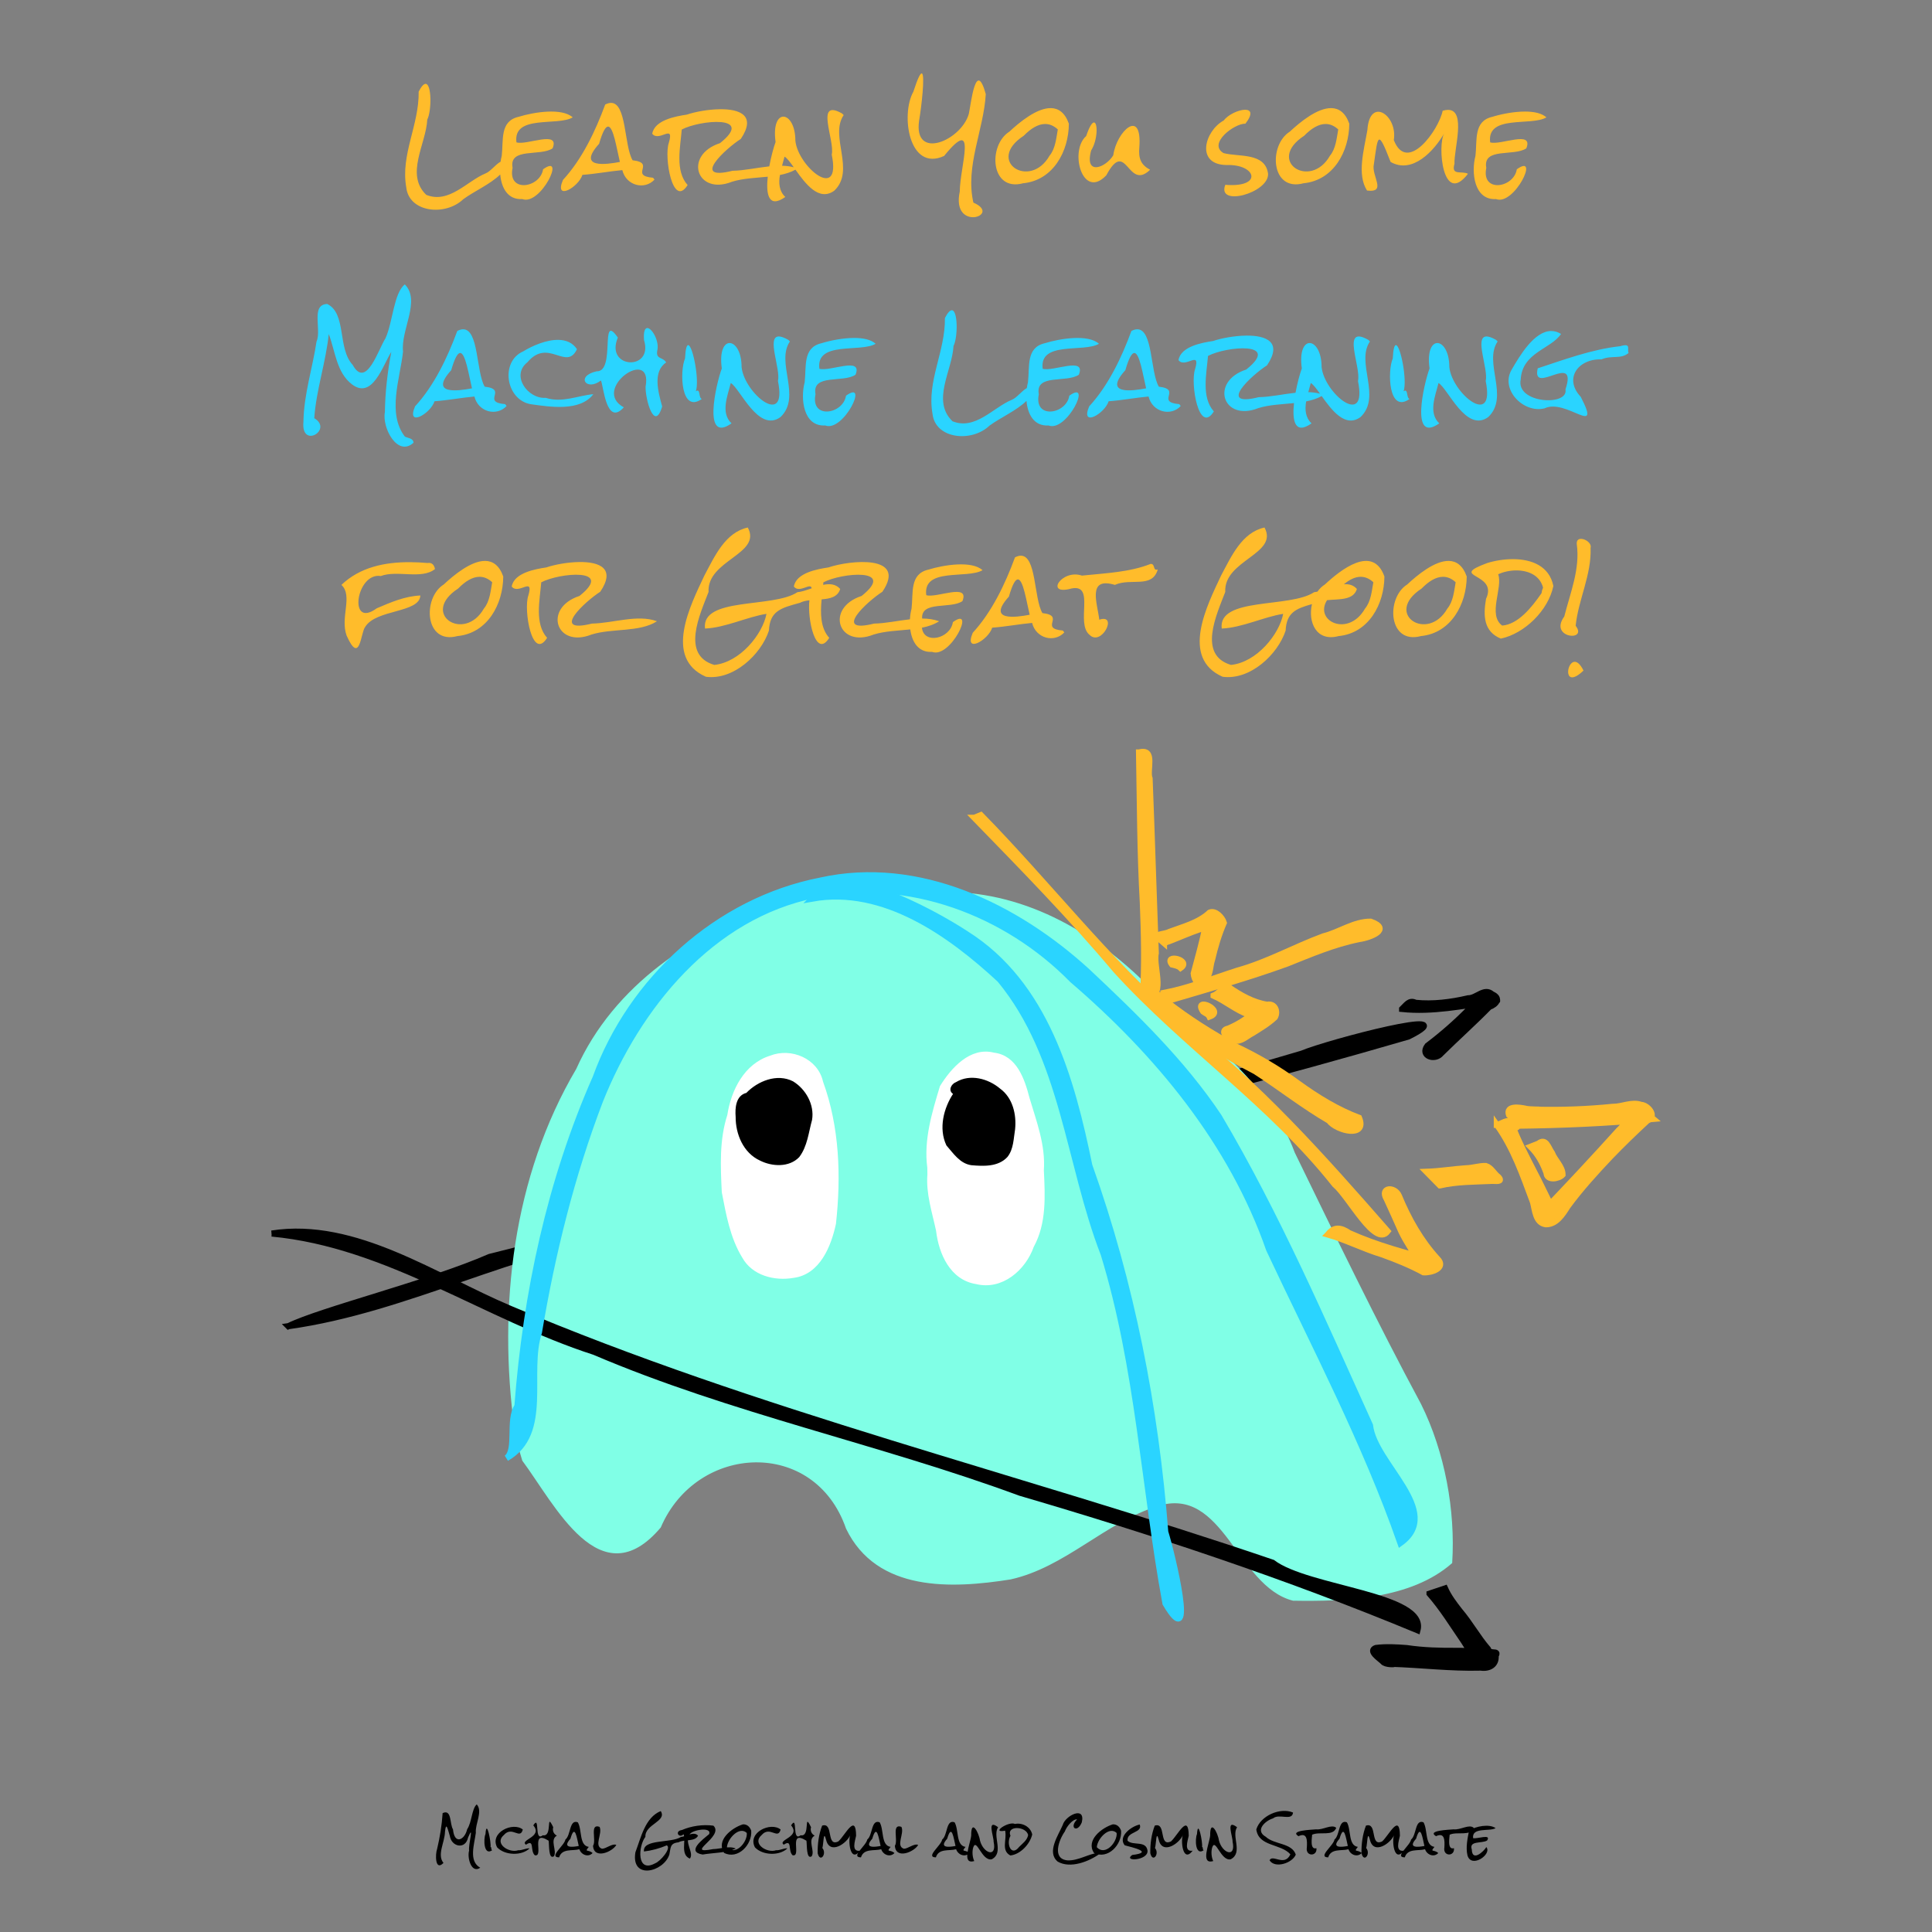 <?xml version="1.0" encoding="UTF-8" standalone="no"?>
<svg
   xmlns:dc="http://purl.org/dc/elements/1.1/"
   xmlns:cc="http://creativecommons.org/ns#"
   xmlns:rdf="http://www.w3.org/1999/02/22-rdf-syntax-ns#"
   xmlns:svg="http://www.w3.org/2000/svg"
   xmlns="http://www.w3.org/2000/svg"
   xmlns:sodipodi="http://sodipodi.sourceforge.net/DTD/sodipodi-0.dtd"
   xmlns:inkscape="http://www.inkscape.org/namespaces/inkscape"
   width="2048"
   height="2048"
   viewBox="0 0 541.867 541.867"
   version="1.1"
   id="svg8"
   sodipodi:docname="cover-some.svg"
   inkscape:version="1.0.1 (3bc2e813f5, 2020-09-07)">
  <rect x="0" y="0" width="541.867" height="541.867" fill="#808080" stroke="none"/>
  <sodipodi:namedview
     pagecolor="#ffffff"
     bordercolor="#666666"
     borderopacity="1"
     objecttolerance="10"
     gridtolerance="10"
     guidetolerance="10"
     inkscape:pageopacity="0"
     inkscape:pageshadow="2"
     inkscape:window-width="1920"
     inkscape:window-height="1061"
     id="namedview31"
     showgrid="false"
     inkscape:zoom="0.35"
     inkscape:cx="1024"
     inkscape:cy="1024"
     inkscape:window-x="0"
     inkscape:window-y="19"
     inkscape:window-maximized="0"
     inkscape:current-layer="svg8" />
  <defs
     id="defs2" />
  <path
     id="path1225"
     d="m 113.536,79.77 c -3.107,2.44 -3.354,10.552 -5.426,15.131 -1.958,2.969 -5.384,14.354 -9.193,7.441 -4.35,-4.723 -1.644,-14.41 -7.147,-17.084 -4.708,0.16 -1.495,7.203 -3.008,10.604 -1.047,7.169 -3.543,14.661 -3.659,22.479 -0.707,7.676 8.423,2.169 3.039,-1.054 0.502,-7.725 3.281,-15.794 4.062,-23.595 1.853,4.859 2.152,10.752 6.511,14.108 5.737,4.357 8.633,-5.278 11.038,-9.116 -1.045,5.398 -1.744,11.48 -1.798,16.867 -0.873,4.369 3.524,12.735 8.031,8.62 -0.079,-1.296 -1.556,-1.274 -2.418,-1.705 -5.061,-6.543 -1.347,-16.281 -0.527,-23.844 -0.698,-6.088 5.041,-14.279 0.496,-18.852 z m 153.394,7.249 c -0.494,0.022 -1.127,0.653 -1.912,2.177 0.144,9.397 -5.12,17.668 -3.48,26.851 0.752,7.066 10.946,8.157 15.999,3.318 3.093,-2.266 7.459,-4.133 10.356,-6.923 0.329,3.686 2.061,7.136 6.19,6.892 5.124,1.976 12.431,-13.113 5.829,-8.352 -0.814,5.252 -10.03,6.705 -8.558,-0.392 -1.066,-5.86 7.785,-3.129 11.224,-5.488 2.114,-5.23 -7.234,-0.771 -10.139,-1.674 -1.011,-7.882 11.541,-4.469 15.782,-7.007 -3.018,-2.738 -10.849,-1.496 -15.193,-0.155 -5.313,1.215 -4.197,6.576 -4.713,10.945 -0.137,0.511 -0.246,1.065 -0.327,1.642 -1.434,0.774 -2.831,2.756 -4.22,3.288 -5.231,2.159 -10.224,8.586 -16.619,6.015 -5.979,-5.729 -0.054,-14.269 0.279,-21.115 1.244,-2.423 1.264,-10.101 -0.499,-10.022 z m -85.432,4.993 c -0.63,0.051 -1.056,0.995 -0.865,3.385 2.698,8.754 -11.062,8.057 -7.348,-0.713 -5.183,-7.541 -0.487,9.677 -5.953,9.457 -5.949,1.317 -2.929,5.738 1.209,2.573 0.725,1.479 1.495,13.006 6.418,7.534 -9.343,-5.094 8.21,-17.32 6.108,-5.798 -0.079,3.655 2.51,12.83 4.651,5.55 -1.136,-4.1 -2.703,-9.784 1.116,-12.34 -0.864,-1.578 -2.893,-0.796 -2.511,-3.225 0.703,-2.597 -1.362,-6.287 -2.696,-6.422 -0.044,-0.004 -0.087,-0.004 -0.129,-0.002 z m -51.676,0.343 c -0.463,0.017 -0.983,0.165 -1.568,0.468 -2.768,7.532 -6.526,15.377 -11.844,21.146 -2.565,6.035 4.362,2.065 5.457,-1.426 3.66,-0.26 7.714,-1.024 11.193,-1.333 1.073,4.369 6.231,5.658 9.023,2.667 l -0.403,-0.527 c -6.815,-0.582 0.902,-4.15 -5.736,-4.899 -2.423,-4.115 -1.644,-16.259 -6.122,-16.095 z m 189.074,0 c -0.463,0.017 -0.983,0.165 -1.568,0.468 -2.768,7.532 -6.526,15.377 -11.844,21.146 -2.565,6.035 4.362,2.065 5.457,-1.426 3.66,-0.26 7.714,-1.024 11.193,-1.333 1.073,4.369 6.231,5.658 9.023,2.667 l -0.403,-0.527 c -6.815,-0.582 0.901,-4.15 -5.736,-4.899 -2.423,-4.115 -1.644,-16.259 -6.122,-16.095 z m 116.227,0.483 c -4.766,-0.052 -8.896,6.968 -11.093,10.744 -3.413,5.609 3.269,12.445 9.178,10.945 6.052,-2.898 16.183,8.446 10.139,-3.225 -4.826,-5.134 -0.735,-10.723 5.829,-10.511 2.871,-1.239 5.444,0.057 7.596,-1.798 -0.529,-1.064 0.903,-2.854 -2.356,-1.891 -7.943,0.849 -16.013,3.87 -23.13,6.201 -1.825,7.883 11.383,-4.957 7.782,5.922 0.927,4.782 -13.982,3.956 -12.557,-2.791 0.428,-7.607 8.459,-8.497 11.317,-12.774 -0.918,-0.56 -1.822,-0.813 -2.705,-0.822 z m -85.601,1.294 c -3.354,0.035 -7.039,0.746 -9.29,1.513 -3.148,0.472 -9.053,1.521 -9.705,5.364 1.904,2.46 6.295,-3.025 4.651,2.542 -1.387,4.015 1.088,18.51 5.271,11.844 -3.56,-3.967 -2.05,-10.577 -1.643,-15.565 5.104,-2.713 20.686,-4.12 10.728,3.814 -10.319,3.367 -6.569,14.795 3.38,10.821 3.056,-0.955 6.612,-1.064 10.011,-1.408 -0.531,4.923 0.206,9.011 4.923,5.687 -1.764,-1.665 -1.893,-3.895 -1.512,-6.167 1.568,-0.309 3.046,-0.764 4.355,-1.49 2.79,3.912 6.571,9.023 10.892,5.89 6.021,-5.726 -1.407,-15.262 2.636,-21.208 l -0.434,-0.434 c -7.79,-4.428 -1.955,7.598 -2.915,11.534 2.762,13.418 -9.458,3.447 -10.201,-3.907 -0.003,-8.576 -6.91,-9.539 -5.55,0.372 -0.507,1.381 -1.252,4.035 -1.765,6.823 -3.473,0.37 -7.05,1.187 -10.317,1.238 -11.92,2.973 -1.896,-6.236 2.325,-8.93 4.419,-6.571 -0.251,-8.392 -5.84,-8.334 z m -131.147,0.238 c -3.401,0.097 0.626,9.177 -0.183,12.498 2.762,13.418 -9.458,3.447 -10.201,-3.907 -0.001,-8.576 -6.911,-9.539 -5.55,0.372 -1.595,4.335 -5.53,21.229 2.729,15.41 -3.141,-2.964 -1.1,-7.72 -0.217,-11.317 2.633,1.497 7.737,14.056 13.953,9.55 6.021,-5.726 -1.407,-15.262 2.635,-21.208 l -0.434,-0.434 c -1.217,-0.692 -2.102,-0.982 -2.732,-0.964 z m 198.5,0 c -3.401,0.097 0.626,9.177 -0.183,12.498 2.762,13.418 -9.458,3.447 -10.201,-3.907 -0.003,-8.576 -6.911,-9.539 -5.55,0.372 -1.595,4.335 -5.53,21.229 2.729,15.41 -3.141,-2.964 -1.1,-7.72 -0.217,-11.317 2.633,1.497 7.737,14.056 13.953,9.55 6.021,-5.726 -1.407,-15.262 2.636,-21.208 l -0.434,-0.434 c -1.217,-0.692 -2.102,-0.982 -2.732,-0.964 z m -177.314,0.416 c -3.173,8e-4 -6.719,0.724 -9.163,1.478 -5.313,1.215 -4.197,6.576 -4.713,10.945 -1.227,4.595 -0.408,12.488 5.767,12.123 5.124,1.976 12.431,-13.113 5.829,-8.352 -0.814,5.252 -10.03,6.705 -8.558,-0.392 -1.066,-5.86 7.785,-3.129 11.224,-5.488 2.114,-5.23 -7.234,-0.771 -10.139,-1.674 -1.011,-7.882 11.541,-4.469 15.782,-7.007 -1.32,-1.198 -3.562,-1.634 -6.03,-1.633 z m -82.87,0.539 c -3.434,-0.087 -7.433,1.685 -9.967,3.234 -6.456,2.838 -4.892,13.469 2.015,14.79 5.475,0.769 13.909,2.161 17.673,-2.791 -4.373,0.386 -8.688,2.514 -13.364,1.023 -4.976,0.368 -9.871,-6.249 -5.116,-9.984 5.846,-6.949 10.9,2.61 13.891,-3.659 -1.216,-1.84 -3.073,-2.562 -5.133,-2.614 z m 36.333,1.468 c -0.419,-0.022 -0.764,1.028 -0.897,3.75 -1.532,3.536 -1.213,15.575 4.713,11.348 -0.978,-0.247 -0.333,-3.121 -1.674,-2.139 1.052,-3.174 -0.883,-12.892 -2.141,-12.959 z m 198.5,0 c -0.419,-0.022 -0.764,1.028 -0.897,3.75 -1.532,3.536 -1.213,15.575 4.713,11.348 -0.978,-0.247 -0.333,-3.121 -1.674,-2.139 1.052,-3.174 -0.883,-12.892 -2.141,-12.959 z m -262.482,2.213 c 1.512,-0.077 2.422,6.138 3.337,9.909 -3.777,0.725 -12.175,1.943 -5.829,-5.085 0.993,-3.455 1.805,-4.789 2.492,-4.824 z m 189.074,0 c 1.512,-0.077 2.422,6.138 3.337,9.909 -3.777,0.725 -12.175,1.943 -5.829,-5.085 0.993,-3.455 1.805,-4.789 2.492,-4.824 z m 49.515,8.421 c 0.695,0.395 1.568,1.569 2.582,2.988 -1.053,-0.273 -2.15,-0.401 -3.276,-0.431 0.242,-0.887 0.497,-1.753 0.694,-2.557 z"
     style="fill:#2ad4ff;fill-opacity:1;stroke:none;stroke-opacity:1" />
  <path
     id="text1110"
     d="m 258.52,20.583 c -0.399,-0.046 -1.129,1.358 -2.351,5.144 -3.602,6.4 -1.271,22.548 8.62,18.014 9.608,-11.827 4.389,3.194 4.403,9.953 -2.466,11.486 12.06,6.699 3.814,3.132 -2.346,-10.25 2.91,-20.35 3.473,-30.448 -2.778,-9.981 -4.116,2.524 -4.744,5.519 -2.069,7.483 -15.593,13.314 -13.953,1.922 0.616,-3.529 1.758,-13.119 0.738,-13.236 z m -139.182,2.936 c -0.494,0.022 -1.127,0.653 -1.912,2.177 0.144,9.397 -5.12,17.668 -3.48,26.851 0.752,7.066 10.946,8.157 15.999,3.318 3.093,-2.266 7.459,-4.133 10.356,-6.923 0.329,3.686 2.061,7.136 6.19,6.892 5.124,1.976 12.431,-13.113 5.829,-8.352 -0.814,5.252 -10.03,6.705 -8.558,-0.392 -1.066,-5.86 7.785,-3.129 11.224,-5.488 2.114,-5.23 -7.234,-0.771 -10.139,-1.674 -1.011,-7.882 11.541,-4.469 15.782,-7.007 -3.018,-2.738 -10.849,-1.496 -15.193,-0.155 -5.313,1.215 -4.197,6.576 -4.713,10.945 -0.136,0.511 -0.246,1.065 -0.327,1.642 -1.435,0.774 -2.831,2.756 -4.22,3.288 -5.231,2.159 -10.224,8.586 -16.619,6.015 -5.979,-5.729 -0.054,-14.269 0.279,-21.115 1.244,-2.423 1.264,-10.101 -0.499,-10.022 z m 51.965,5.337 c -0.463,0.017 -0.982,0.165 -1.567,0.468 -2.768,7.532 -6.526,15.377 -11.844,21.146 -2.565,6.035 4.362,2.065 5.457,-1.426 3.66,-0.26 7.714,-1.024 11.193,-1.333 1.073,4.369 6.231,5.658 9.023,2.667 l -0.403,-0.527 c -6.815,-0.582 0.902,-4.15 -5.736,-4.899 -2.423,-4.115 -1.645,-16.259 -6.122,-16.095 z m 123.479,1.465 c -3.962,-0.089 -8.876,3.98 -11.679,6.6 -6.043,3.774 -5.369,16.948 3.845,14.48 8.471,-0.828 12.796,-8.989 12.836,-16.712 -1.112,-3.134 -2.927,-4.321 -5.002,-4.368 z m 78.652,0 c -3.962,-0.089 -8.876,3.98 -11.679,6.6 -6.043,3.774 -5.369,16.948 3.845,14.48 8.471,-0.828 12.796,-8.989 12.836,-16.712 -1.112,-3.134 -2.927,-4.321 -5.002,-4.368 z m -171.505,0.313 c -3.354,0.035 -7.039,0.746 -9.29,1.513 -3.148,0.472 -9.054,1.521 -9.705,5.364 1.904,2.46 6.295,-3.025 4.651,2.542 -1.387,4.015 1.088,18.51 5.271,11.844 -3.56,-3.967 -2.05,-10.577 -1.643,-15.565 5.104,-2.713 20.686,-4.12 10.728,3.814 -10.319,3.367 -6.569,14.795 3.38,10.821 3.056,-0.955 6.611,-1.064 10.011,-1.408 -0.531,4.923 0.207,9.011 4.924,5.687 -1.764,-1.665 -1.893,-3.895 -1.512,-6.167 1.569,-0.309 3.046,-0.764 4.355,-1.49 2.79,3.912 6.571,9.023 10.892,5.89 6.021,-5.726 -1.407,-15.262 2.636,-21.208 l -0.434,-0.434 c -7.79,-4.428 -1.955,7.598 -2.915,11.534 2.762,13.418 -9.458,3.447 -10.201,-3.907 -0.003,-8.576 -6.911,-9.539 -5.55,0.372 -0.508,1.381 -1.253,4.035 -1.766,6.823 -3.473,0.37 -7.05,1.187 -10.316,1.238 -11.92,2.973 -1.897,-6.236 2.325,-8.93 4.419,-6.571 -0.251,-8.392 -5.84,-8.334 z m 147.294,0.148 c -1.802,-0.003 -4.761,1.349 -5.979,2.989 -5.35,2.902 -8.038,12.366 0.725,12.514 8.399,-0.308 10.369,6.414 -0.31,5.55 -2.474,6.328 12.242,2.283 11.999,-3.101 -0.821,-6.072 -8.284,-4.648 -12.495,-5.798 -4.501,-2.645 3.063,-8.352 6.139,-8.248 2.201,-2.846 1.512,-3.904 -0.078,-3.907 z m 56.918,0.031 c -0.44,-0.001 -0.942,0.078 -1.516,0.248 -1.103,5.415 -9.969,17.812 -13.705,8.217 1.132,-7.002 -6.803,-12.296 -7.41,-2.791 -0.934,5.47 -3.003,12.478 -0.093,16.96 5.702,0.668 1.099,-4.159 1.922,-7.441 1.153,-8.1 1.073,-9.919 4.682,-0.589 6.131,3.51 12.229,-3.135 15.038,-8.031 -1.958,3.316 -0.457,20.627 6.666,11.348 -1.787,-0.896 -4.811,0.63 -3.783,-2.791 -0.219,-3.916 3.385,-15.115 -1.802,-15.131 z m 21.558,0.475 c -3.173,8e-4 -6.719,0.724 -9.163,1.478 -5.313,1.215 -4.197,6.576 -4.713,10.945 -1.227,4.595 -0.408,12.488 5.767,12.123 5.124,1.976 12.431,-13.113 5.829,-8.352 -0.814,5.252 -10.03,6.705 -8.558,-0.392 -1.066,-5.86 7.785,-3.129 11.224,-5.488 2.114,-5.23 -7.234,-0.771 -10.139,-1.674 -1.011,-7.882 11.541,-4.469 15.782,-7.007 -1.32,-1.198 -3.562,-1.634 -6.03,-1.633 z M 306.818,34.348 c -0.507,0.017 -1.253,1.067 -2.176,3.812 -4.789,4.14 -1.037,18.071 5.643,11.007 5.706,-10.65 5.93,4.582 12.278,-1.55 -2.537,-1.382 -3.319,-3.084 -3.008,-6.356 0.789,-11.187 -6.42,-4.378 -7.317,2.294 -2.038,3.422 -8.186,5.924 -6.201,-1.364 1.854,-2.919 1.896,-7.88 0.781,-7.842 z m -13.679,0.428 c 1.205,-2.7e-4 2.396,0.465 3.544,1.523 -0.434,2.418 -0.669,5.4 -2.325,7.379 -5.508,9.657 -18.06,1.468 -7.224,-5.612 1.952,-1.996 3.998,-3.29 6.005,-3.29 z m 78.652,0 c 1.205,-2.7e-4 2.396,0.465 3.544,1.523 -0.434,2.418 -0.669,5.4 -2.325,7.379 -5.508,9.657 -18.06,1.468 -7.224,-5.612 1.952,-1.996 3.998,-3.29 6.005,-3.29 z m -201.269,0.73 c 1.512,-0.077 2.422,6.138 3.337,9.909 -3.777,0.725 -12.175,1.943 -5.829,-5.085 0.993,-3.455 1.805,-4.789 2.492,-4.824 z m 49.515,8.421 c 0.695,0.395 1.567,1.569 2.581,2.988 -1.053,-0.273 -2.15,-0.401 -3.275,-0.431 0.242,-0.887 0.497,-1.753 0.694,-2.557 z m -10.304,104.025 c -6.373,1.391 -9.338,8.179 -12.154,13.426 -3.947,8.403 -11.512,23.164 0.403,28.432 7.71,1.046 15.454,-6.214 17.673,-12.929 0.273,-5.487 3.222,-6.327 8.713,-7.813 0.751,-0.399 1.671,-0.592 2.655,-0.708 -0.65,5.132 1.742,16.607 5.551,10.537 -2.5,-2.786 -2.498,-6.875 -2.136,-10.791 2.37,-0.189 4.521,-0.654 5.216,-2.914 -1.261,-1.429 -2.966,-1.531 -4.788,-1.157 0.023,-0.237 0.046,-0.474 0.065,-0.704 5.104,-2.713 20.686,-4.12 10.728,3.814 -10.319,3.367 -6.569,14.795 3.38,10.821 3.133,-0.979 6.79,-1.069 10.266,-1.435 0.456,3.455 2.217,6.533 6.126,6.302 5.124,1.976 12.431,-13.113 5.829,-8.352 -0.728,4.698 -8.176,6.355 -8.688,1.575 1.761,-0.356 3.406,-0.899 4.822,-1.811 -1.499,-0.552 -3.105,-0.758 -4.767,-0.766 -0.341,-5.05 7.986,-2.605 11.299,-4.877 2.114,-5.23 -7.234,-0.771 -10.139,-1.674 -1.011,-7.882 11.541,-4.469 15.782,-7.007 -3.018,-2.738 -10.849,-1.496 -15.193,-0.155 -5.313,1.215 -4.197,6.576 -4.713,10.945 -0.239,0.896 -0.399,1.918 -0.458,2.98 -3.387,0.383 -6.862,1.156 -10.042,1.206 -11.92,2.973 -1.897,-6.236 2.325,-8.93 7.071,-10.514 -9.127,-8.866 -15.131,-6.821 -3.147,0.472 -9.054,1.521 -9.705,5.364 1.558,2.013 4.778,-1.289 4.998,0.491 -1.42,0.496 -2.804,0.988 -3.996,1.09 -6.815,4.545 -27.005,1.257 -25.921,10.201 5.731,-0.243 11.813,-3.28 17.239,-4.124 -1.082,5.714 -7.395,13.58 -14.635,14.325 -9.419,-2.796 -4.013,-14.173 -1.612,-20.464 -0.474,-8.962 15.049,-10.607 11.007,-18.076 z m 144.921,0 c -6.373,1.391 -9.338,8.179 -12.154,13.426 -3.947,8.403 -11.512,23.164 0.403,28.432 7.71,1.046 15.454,-6.214 17.673,-12.929 0.249,-5.019 2.764,-6.153 7.39,-7.447 -1.154,4.956 1.142,10.665 7.483,8.966 8.471,-0.828 12.796,-8.989 12.836,-16.712 -3.236,-9.117 -12.411,-1.76 -16.681,2.232 -0.831,0.519 -1.535,1.217 -2.107,2.026 -0.317,0.068 -0.625,0.119 -0.921,0.144 -6.815,4.545 -27.005,1.257 -25.921,10.201 5.731,-0.243 11.813,-3.28 17.239,-4.124 -1.082,5.714 -7.395,13.58 -14.635,14.325 -9.419,-2.796 -4.013,-14.173 -1.612,-20.464 -0.474,-8.962 15.049,-10.607 11.007,-18.076 z m 88.846,3.183 c -0.761,-0.026 -1.363,0.378 -1.265,1.468 0.97,6.948 -1.797,13.587 -3.504,20.309 -4.447,6.068 6.726,7.155 3.194,2.604 0.718,-7.267 4.489,-14.302 4.186,-21.859 0.365,-1.243 -1.343,-2.479 -2.611,-2.522 z m -157.259,4.72 c -0.463,0.017 -0.982,0.165 -1.567,0.468 -2.768,7.532 -6.526,15.377 -11.844,21.146 -2.565,6.035 4.362,2.065 5.457,-1.426 3.66,-0.26 7.714,-1.024 11.193,-1.333 1.073,4.369 6.231,5.658 9.023,2.667 l -0.403,-0.527 c -6.815,-0.582 0.902,-4.15 -5.736,-4.899 -2.423,-4.115 -1.645,-16.259 -6.122,-16.095 z m 138.254,0.969 c -2.643,-0.025 -5.301,0.441 -7.426,1.111 -11.234,4.164 3.26,2.545 -0.279,10.015 -0.843,4.802 -0.635,9.214 4.155,11.162 6.702,-1.434 13.317,-7.938 14.728,-14.759 -1.137,-5.64 -6.131,-7.481 -11.177,-7.529 z m -288.35,0.495 c -3.962,-0.089 -8.876,3.98 -11.679,6.6 -6.043,3.774 -5.369,16.948 3.845,14.48 8.471,-0.828 12.796,-8.989 12.836,-16.712 -1.112,-3.134 -2.927,-4.321 -5.002,-4.368 z m 270.226,0 c -3.962,-0.089 -8.876,3.98 -11.679,6.6 -6.043,3.774 -5.369,16.948 3.845,14.48 8.471,-0.828 12.796,-8.989 12.836,-16.712 -1.112,-3.134 -2.927,-4.321 -5.002,-4.368 z m -243.852,0.313 c -3.354,0.035 -7.039,0.746 -9.29,1.513 -3.148,0.472 -9.054,1.521 -9.705,5.364 1.904,2.46 6.295,-3.025 4.651,2.542 -1.387,4.015 1.088,18.51 5.271,11.844 -3.56,-3.967 -2.05,-10.577 -1.643,-15.565 5.104,-2.713 20.686,-4.12 10.728,3.814 -10.319,3.367 -6.569,14.795 3.38,10.821 5.817,-1.818 13.448,-0.562 18.355,-3.721 -5.471,-2.014 -12.355,0.558 -18.231,0.651 -11.92,2.973 -1.897,-6.236 2.325,-8.93 4.419,-6.571 -0.251,-8.392 -5.84,-8.334 z m -47.468,0.039 c -7.024,-0.041 -14.075,1.37 -19.287,6.373 3.294,3.11 -0.419,9.126 1.457,14.232 3.795,8.488 3.924,-0.944 5.209,-2.449 3.036,-4.994 15.238,-3.862 15.472,-8.806 -4.345,0.184 -8.368,1.93 -12.247,3.597 -8.097,5.944 -5.771,-10.183 1.147,-9.054 4.591,-1.741 11.45,1.045 15.193,-1.953 -0.161,-0.948 -0.7,-1.942 -2.108,-1.705 -1.595,-0.138 -3.215,-0.224 -4.836,-0.234 z m 207.687,0.482 c -5.9,2.34 -12.587,2.602 -19.286,3.287 -5.71,-1.935 -10.593,5.779 -2.853,3.597 6.669,-1.283 1,9.791 4.992,13.022 3.359,3.367 8.091,-6.046 2.729,-4.248 -0.506,-4.479 -3.511,-12.137 4.372,-9.767 4.478,-2.042 10.474,1.12 12.03,-4.341 -1.47,0.533 -0.607,-1.567 -1.984,-1.55 z m 102.414,1.833 c 3.364,-0.04 6.713,1.301 7.636,4.833 l -0.279,0.744 -0.155,0.806 c -2.796,4.074 -6.631,8.763 -11.038,9.085 -4.122,-2.991 0.252,-10.612 -1.116,-14.387 1.424,-0.661 3.19,-1.061 4.953,-1.082 z m -290.65,1.791 c 1.205,-2.7e-4 2.396,0.465 3.544,1.523 -0.434,2.418 -0.669,5.4 -2.325,7.379 -5.508,9.657 -18.06,1.468 -7.224,-5.612 1.952,-1.996 3.998,-3.29 6.005,-3.29 z m 247.137,0 c 1.205,-2.7e-4 2.396,0.465 3.544,1.523 -0.434,2.418 -0.669,5.4 -2.325,7.379 -4.665,8.178 -14.38,3.556 -10.663,-2.351 3.351,-0.346 7.377,0.122 8.379,-3.137 -0.994,-1.126 -2.263,-1.427 -3.648,-1.322 1.553,-1.298 3.144,-2.092 4.713,-2.092 z m 23.089,0 c 1.205,-2.7e-4 2.396,0.465 3.544,1.523 -0.434,2.418 -0.669,5.4 -2.325,7.379 -5.508,9.657 -18.06,1.468 -7.224,-5.612 1.952,-1.996 3.998,-3.29 6.005,-3.29 z m -119.269,0.73 c 1.512,-0.077 2.422,6.138 3.337,9.909 -3.777,0.725 -12.175,1.943 -5.829,-5.085 0.993,-3.455 1.805,-4.789 2.492,-4.824 z m 156.255,23.111 c -2.508,-0.095 -3.281,7.905 2.412,2.456 -0.871,-1.769 -1.709,-2.43 -2.412,-2.456 z"
     style="fill:#ffbc2b;stroke:none;fill-opacity:1" />
  <path
     d="m 134.689,523.837 c -2.461,1.755 -3.726,-2.785 -3.113,-4.812 -0.274,-1.551 1.485,-7.88 -0.298,-3.646 -0.738,3.464 -4.672,2.611 -5.122,-0.484 -0.581,-1.922 -1.062,-4.168 -1.352,-1.091 -0.09,3.001 -2.277,6.413 -0.422,8.694 -2.398,2.454 -2.317,-2.547 -1.786,-3.919 0.802,-3.367 1.327,-6.678 1.55,-10.058 2.605,-1.202 1.954,3.102 2.902,4.552 0.424,4.511 3.332,2.888 3.969,-0.012 1.361,-2.033 1.264,-5.724 2.691,-6.983 1.776,1.946 -0.484,5.464 -0.248,7.95 -0.406,3.205 -2.1,7.979 1.228,9.81 z m 3.361,-4.911 c -2.37,1.691 -2.498,-3.125 -1.885,-4.539 0.283,-4.563 1.652,2.561 1.414,3.597 0.374,0.095 0.056,0.829 0.471,0.943 z m 10.492,-0.533 c -2.151,2.167 -6.973,2.027 -9.116,-0.273 -2.172,-4.128 4.396,-7.25 7.206,-4.998 -0.76,2.996 -3.001,-1.128 -5.308,1.538 -2.84,2.417 1.483,5.159 4.006,4.279 1.204,0.049 2.046,-0.578 3.212,-0.546 z m 7.64,-3.559 c -2.136,1.21 0.189,4.302 -0.856,5.817 -1.524,0.951 -1.27,-3.277 -1.451,-4.39 -5.307,-3.288 -1.209,4.696 -3.882,4.08 -1.401,-1.276 0.024,-4.654 -2.493,-2.952 -1.827,-1.423 4.857,-2.152 2.071,-5.432 1.999,-3.136 0.131,4.801 2.667,2.778 2.911,0.572 0.704,-6.862 2.927,-2.257 -0.292,0.988 0.158,1.949 1.017,2.356 z m 10.021,4.887 c -1.188,1.289 -3.174,0.528 -3.708,-1.067 -1.939,0.553 -4.876,-0.321 -5.68,2.282 -3.067,-0.041 1.511,-3.316 1.761,-4.998 1.575,-1.224 1.048,-5.746 3.485,-4.837 1.233,2.08 0.327,6.495 3.076,6.896 -1.33,1.63 -0.169,0.615 1.067,1.724 z m -3.882,-1.984 c -0.532,-2.194 -1.06,-6.456 -2.332,-2.034 -2.538,2.811 0.821,2.324 2.332,2.034 z m 10.542,-0.298 c -1.063,1.941 -6.283,4.184 -6.536,0.248 1.014,-1.55 -1.035,-6.334 1.836,-5.308 0.896,1.905 -1.683,5.344 0.682,6.139 1.148,0.013 2.843,-1.564 4.018,-1.079 z m 22.92,-2.592 c -0.882,1.796 -3.85,0.93 -5.494,1.873 -2.41,0.234 -2.144,1.48 -2.555,3.423 -1.591,4.924 -10.824,7.205 -9.525,-0.633 1.564,-4.106 2.712,-9.769 7.107,-11.559 1.833,2.898 -4.472,3.659 -4.304,7.231 -2.049,2.683 -2.474,10.235 2.716,7.429 1.514,-0.57 4.675,-4.29 3.287,-5.048 -1.956,0.849 -4.297,1.482 -6.4,1.724 -0.434,-3.578 7.642,-2.262 10.368,-4.08 1.449,-0.111 3.617,-1.706 4.8,-0.36 z m 10.567,3.621 c -2.638,1.266 -6.329,1.153 -9.277,1.674 -4.721,-0.772 0.045,-4.244 1.811,-5.717 0.875,-2.184 -5.051,-1.206 -5.544,0.198 -1.41,2.337 1.391,5.035 0.149,6.66 -2.786,-1.116 -0.983,-5.176 -1.786,-6.834 -1.278,1.318 -2.624,-0.914 -0.422,-1.191 2.541,-1.111 5.823,-1.625 8.806,-1.215 3.223,3.043 -8.578,8.2 -0.074,6.573 2.019,-0.027 4.508,-1.02 6.338,-0.149 z m 4.341,-5.023 c 0.319,3.948 -3.741,8.203 -7.603,6.238 -2.364,-3.58 2.208,-7.062 5.283,-8.012 1.171,-0.059 1.952,0.72 2.319,1.774 z m -1.24,0.645 c -2.039,-1.993 -5.372,1.497 -5.569,3.994 2.38,2.589 5.812,-1.458 5.569,-3.994 z m 11.398,4.304 c -2.151,2.167 -6.973,2.027 -9.116,-0.273 -2.172,-4.128 4.396,-7.25 7.206,-4.998 -0.76,2.996 -3.001,-1.128 -5.308,1.538 -2.84,2.417 1.483,5.159 4.006,4.279 1.204,0.049 2.046,-0.578 3.212,-0.546 z m 7.64,-3.559 c -2.136,1.21 0.189,4.302 -0.856,5.817 -1.524,0.951 -1.27,-3.277 -1.451,-4.39 -5.307,-3.288 -1.209,4.696 -3.882,4.08 -1.401,-1.276 0.024,-4.654 -2.493,-2.952 -1.827,-1.423 4.857,-2.152 2.071,-5.432 1.999,-3.136 0.131,4.801 2.667,2.778 2.911,0.572 0.704,-6.862 2.927,-2.257 -0.292,0.988 0.158,1.949 1.017,2.356 z m 12.725,4.229 c -2.849,3.712 -3.45,-3.213 -2.667,-4.539 -0.983,2.544 -5.835,5.785 -6.846,1.501 -0.777,-3.009 -0.689,1.146 -1.054,2.294 1.36,1.584 -0.623,4.273 -1.315,1.463 -0.053,-2.585 0.313,-5.35 1.253,-7.751 3.316,-1.058 1.037,6.136 4.564,4.415 1.905,-1.761 4.893,-8.042 4.961,-1.575 -0.294,1.458 -1.417,4.568 1.104,4.192 z m 9.649,0.657 c -1.188,1.289 -3.174,0.528 -3.708,-1.067 -1.939,0.553 -4.876,-0.321 -5.68,2.282 -3.067,-0.041 1.511,-3.316 1.761,-4.998 1.575,-1.224 1.048,-5.746 3.485,-4.837 1.233,2.08 0.327,6.495 3.076,6.896 -1.33,1.63 -0.169,0.615 1.067,1.724 z m -3.882,-1.984 c -0.532,-2.194 -1.06,-6.456 -2.332,-2.034 -2.538,2.811 0.821,2.324 2.332,2.034 z m 10.542,-0.298 c -1.063,1.941 -6.283,4.184 -6.536,0.248 1.014,-1.55 -1.035,-6.334 1.836,-5.308 0.896,1.905 -1.683,5.344 0.682,6.139 1.148,0.013 2.843,-1.564 4.018,-1.079 z m 14.35,2.282 c -1.188,1.289 -3.174,0.528 -3.708,-1.067 -1.939,0.553 -4.876,-0.321 -5.68,2.282 -3.067,-0.041 1.511,-3.316 1.761,-4.998 1.575,-1.224 1.048,-5.746 3.485,-4.837 1.233,2.08 0.327,6.495 3.076,6.896 -1.33,1.63 -0.169,0.615 1.067,1.724 z m -3.882,-1.984 c -0.532,-2.194 -1.06,-6.456 -2.332,-2.034 -2.538,2.811 0.821,2.324 2.332,2.034 z m 11.943,-5.259 c -1.652,2.529 1.75,7.152 -1.774,8.992 -2.766,0.618 -4.229,-5.987 -5.172,-3.398 -0.406,1.205 -0.238,2.879 0.26,3.894 -3.73,1.104 -1.049,-4.968 -0.856,-7.169 -0.054,-4.793 2.156,-0.862 2.468,1.426 0.927,3.584 4.814,4.968 3.82,0.335 0.053,-1.514 -2.027,-6.564 1.253,-4.08 z m 9.575,2.034 c -0.634,2.714 -3.32,5.591 -6.139,5.891 -2.68,-1.443 -0.901,-4.405 -1.463,-6.958 -4.184,0.789 0.971,-2.748 2.753,-1.885 2.082,-0.417 4.39,0.804 4.849,2.952 z m -1.153,0.186 c -0.446,-2.513 -6.169,-2.833 -4.949,0.174 -1.28,2.34 0.255,5.959 2.443,3.113 0.96,-0.958 2.238,-1.858 2.505,-3.287 z m 20.092,5.221 c -2.91,2.126 -8.252,4.291 -11.807,2.195 -3.156,-2.636 0.2,-7.401 1.426,-10.269 0.688,-2.616 6.453,-5.502 5.345,-0.732 -1.255,3.104 -3.664,1.519 -1.315,-0.819 -1.135,-0.2 -2.912,1.908 -3.448,3.386 -1.636,2.292 -3.709,7.734 0.806,8.099 3.004,0.108 5.896,-1.86 8.669,-2.146 l 0.31,0.248 z m 5.978,-6.474 c 0.319,3.948 -3.741,8.203 -7.603,6.238 -2.364,-3.58 2.208,-7.062 5.283,-8.012 1.171,-0.059 1.952,0.72 2.319,1.774 z m -1.24,0.645 c -2.039,-1.993 -5.372,1.497 -5.569,3.994 2.38,2.589 5.812,-1.458 5.569,-3.994 z m 8.657,4.973 c 0.235,2.788 -6.993,3.138 -4.304,1.203 6.199,-0.759 0.109,-2.123 -2.096,-2.716 -1.977,-2.462 1.833,-5.343 4.217,-5.829 0.881,2.422 -3.697,1.895 -3.423,4.539 1.483,1.501 5.208,-0.161 5.606,2.803 z m 12.663,0 c -2.849,3.712 -3.45,-3.213 -2.667,-4.539 -0.983,2.544 -5.835,5.785 -6.846,1.501 -0.777,-3.009 -0.689,1.146 -1.054,2.294 1.36,1.584 -0.623,4.273 -1.315,1.463 -0.053,-2.585 0.313,-5.35 1.253,-7.751 3.316,-1.058 1.037,6.136 4.564,4.415 1.905,-1.761 4.893,-8.042 4.961,-1.575 -0.294,1.458 -1.417,4.568 1.104,4.192 z m 3.101,-0.136 c -2.37,1.691 -2.498,-3.125 -1.885,-4.539 0.283,-4.563 1.652,2.561 1.414,3.597 0.374,0.095 0.056,0.829 0.471,0.943 z m 9.351,-6.449 c -1.652,2.529 1.75,7.152 -1.774,8.992 -2.766,0.618 -4.229,-5.987 -5.172,-3.398 -0.406,1.205 -0.238,2.879 0.26,3.894 -3.73,1.104 -1.049,-4.968 -0.856,-7.169 -0.054,-4.793 2.156,-0.862 2.468,1.426 0.927,3.584 4.814,4.968 3.82,0.335 0.053,-1.514 -2.027,-6.564 1.253,-4.08 z m 16.47,7.689 c -1.004,2.425 -5.886,3.963 -7.355,1.587 0.823,-1.816 4.216,1.891 5.842,-1.674 -2.714,-3.063 -8.907,-2.097 -9.562,-6.983 1.17,-3.834 6.663,-6.255 10.306,-4.738 -0.264,2.508 -3.886,0.182 -5.606,1.637 -2.124,0.626 -5.218,3.359 -2.034,5.172 2.37,2.231 7.302,1.647 8.409,4.998 z m 11.348,-7.516 c -0.95,2.482 -4.54,0.945 -6.759,1.922 -0.015,0.69 -0.747,4.373 1.203,3.783 0.282,2.396 -3.132,2.38 -2.691,-0.186 0.131,-2.016 0.097,-4.333 -2.344,-3.175 -2.668,-1.625 3.663,-1.795 4.949,-1.922 1.915,0.235 4.345,-1.561 5.643,-0.422 z m 7.131,7.069 c -1.188,1.289 -3.174,0.528 -3.708,-1.067 -1.939,0.553 -4.876,-0.321 -5.68,2.282 -3.067,-0.041 1.511,-3.316 1.761,-4.998 1.575,-1.224 1.048,-5.746 3.485,-4.837 1.233,2.08 0.327,6.495 3.076,6.896 -1.33,1.63 -0.169,0.615 1.067,1.724 z m -3.882,-1.984 c -0.532,-2.194 -1.06,-6.456 -2.332,-2.034 -2.538,2.811 0.821,2.324 2.332,2.034 z m 15.714,1.327 c -2.849,3.712 -3.45,-3.213 -2.667,-4.539 -0.983,2.544 -5.835,5.785 -6.846,1.501 -0.777,-3.009 -0.689,1.146 -1.054,2.294 1.36,1.584 -0.623,4.273 -1.315,1.463 -0.053,-2.585 0.313,-5.35 1.253,-7.751 3.316,-1.058 1.037,6.136 4.564,4.415 1.905,-1.761 4.893,-8.042 4.961,-1.575 -0.294,1.458 -1.417,4.568 1.104,4.192 z m 9.649,0.657 c -1.188,1.289 -3.174,0.528 -3.708,-1.067 -1.939,0.553 -4.876,-0.321 -5.68,2.282 -3.067,-0.041 1.511,-3.316 1.761,-4.998 1.575,-1.224 1.048,-5.746 3.485,-4.837 1.233,2.08 0.327,6.495 3.076,6.896 -1.33,1.63 -0.169,0.615 1.067,1.724 z m -3.882,-1.984 c -0.532,-2.194 -1.06,-6.456 -2.332,-2.034 -2.538,2.811 0.821,2.324 2.332,2.034 z m 13.841,-5.085 c -0.95,2.482 -4.54,0.945 -6.759,1.922 -0.015,0.69 -0.747,4.373 1.203,3.783 0.282,2.396 -3.132,2.38 -2.691,-0.186 0.131,-2.016 0.097,-4.333 -2.344,-3.175 -2.668,-1.625 3.663,-1.795 4.949,-1.922 1.915,0.235 4.345,-1.561 5.643,-0.422 z m 6.127,0.087 c -1.696,1.016 -6.717,-0.35 -6.313,2.803 1.094,0.289 5.224,-1.306 3.919,0.67 -1.471,0.888 -5.141,-0.03 -4.291,2.505 0.104,3.613 3.414,0.508 4.08,-0.67 1.689,2.007 -4.235,6.121 -5.296,2.307 -0.526,-2.261 0.045,-4.852 0.471,-6.995 1.916,-1.139 5.648,-1.91 7.429,-0.62 z"
     id="text1118"
     style="fill:#000000;stroke:none" />
  <path
     id="path126"
     style="fill:#000000;stroke:#000000;stroke-width:1.705;stroke-linecap:round"
     d="m 80.86,371.96 c 33.629,-4.694 63.937,-22.119 97.671,-26.604 72.369,-17.418 145.092,-33.836 216.5,-54.65 17.402,-8.761 -22.614,1.726 -29.891,4.802 -75.065,22.266 -152.014,37.638 -227.818,57.017 -16.95,7.415 -47.343,14.931 -56.462,19.435 z" />
  <path
     id="path75"
     style="fill:#80ffe6;fill-opacity:1;stroke:#80ffe6;stroke-width:0.451px;stroke-linecap:butt;stroke-linejoin:miter;stroke-opacity:1"
     d="m 146.689,409.565 c 9.195,12.373 21.757,38.459 38.439,18.729 10.179,-23.733 43.471,-25.369 52.365,0.343 8.563,17.732 29.496,16.728 45.885,14.124 15.245,-3.367 26.405,-15.92 41.311,-20.591 18.682,-5.8 22.387,22.569 37.988,26.553 14.735,0.24 32.937,-0.395 44.398,-10.442 0.914,-14.611 -2.028,-30.91 -8.71,-44.377 -12.479,-23.201 -23.908,-46.886 -35.445,-70.58 -7.001,-18.899 -23.478,-31.126 -38.124,-43.58 -14.831,-16.073 -34.643,-28.54 -57.053,-29.302 -16.34,-3.185 -33.596,-4.02 -49.035,3.34 -23.81,7.604 -46.417,22.675 -56.89,46.126 -17.771,30.117 -21.952,66.661 -17.306,100.85 0.555,2.974 1.267,5.919 2.176,8.805 z" />
  <path
     id="path91"
     style="fill:#ffffff;fill-opacity:1;stroke:#ffffff;stroke-width:0.451px;stroke-linecap:butt;stroke-linejoin:miter;stroke-opacity:1"
     d="m 202.665,334.376 c -0.347,-7.228 -0.718,-14.63 1.549,-21.607 1.051,-6.913 4.708,-14.246 11.844,-16.464 5.811,-2.308 13.161,0.791 14.558,7.115 4.617,12.681 5.086,26.511 3.619,39.799 -1.339,6.24 -4.447,14.001 -11.658,14.956 -5.322,0.938 -11.481,-0.615 -14.239,-5.63 -3.341,-5.473 -4.473,-11.973 -5.673,-18.17 z" />
  <path
     id="path98"
     style="fill:#ffffff;fill-opacity:1;stroke:#ffffff;stroke-width:0.451px;stroke-linecap:butt;stroke-linejoin:miter;stroke-opacity:1"
     d="m 260.304,327.477 c -1.037,-7.763 1.32,-15.41 3.532,-22.758 3.09,-4.992 8.35,-10.935 14.886,-9.261 6.276,0.736 8.446,7.269 9.797,12.502 1.961,6.621 4.521,13.223 4.026,20.27 0.34,7.201 0.785,14.811 -2.812,21.373 -2.286,6.478 -8.701,12.08 -15.923,10.321 -7.138,-1.128 -10.291,-8.341 -11.047,-14.757 -1.108,-5.235 -2.869,-10.377 -2.425,-15.812 -0.005,-0.626 -0.014,-1.252 -0.034,-1.878 z" />
  <path
     id="path109"
     style="fill:#000000;fill-opacity:1;stroke:#000000;stroke-width:0.451px;stroke-linecap:butt;stroke-linejoin:miter;stroke-opacity:1"
     d="m 209.439,306.728 c -2.858,0.667 -3.076,4.093 -2.888,6.487 -0.032,4.808 2.128,10.008 6.719,12.096 3.311,1.663 7.979,1.922 10.715,-0.926 2.259,-2.969 2.581,-6.849 3.553,-10.341 0.684,-4.124 -1.716,-8.424 -5.213,-10.559 -4.375,-2.247 -9.7,-0.07 -12.886,3.242 z" />
  <path
     id="path117"
     style="fill:#000000;fill-opacity:1;stroke:#000000;stroke-width:0.451px;stroke-linecap:butt;stroke-linejoin:miter;stroke-opacity:1"
     d="m 267.613,306.728 c -2.739,4.131 -4.171,9.738 -1.984,14.401 1.912,2.174 3.709,5 6.814,5.45 3.382,0.291 7.42,0.499 9.937,-2.231 1.704,-2.136 1.66,-5.057 2.097,-7.634 0.419,-4.091 -0.637,-8.686 -4.129,-11.22 -3.263,-2.758 -8.24,-4.127 -12.106,-1.794 -1.281,0.467 -2.184,2.245 -0.63,3.029 z" />
  <path
     id="path128"
     style="fill:#000000;stroke:#000000;stroke-width:1.705;stroke-linecap:round"
     d="m 393.25,282.992 c 8.473,0.87 16.89,-0.869 25.23,-2.078 3.571,0.308 -0.43,-1.897 -1.734,-2.241 -1.842,0.723 -2.899,2.914 -4.507,4.187 -3.693,3.767 -7.684,7.279 -11.879,10.443 -2.164,2.85 2.118,4.284 3.849,2.111 4.435,-4.383 9.117,-8.553 13.478,-13.003 1.982,-0.733 3.326,-2.42 0.785,-3.551 -2.175,-1.927 -4.318,1.162 -6.708,1.129 -4.808,1.116 -9.814,1.764 -14.744,1.271 -1.786,-0.898 -2.632,0.675 -3.77,1.73 z" />
  <path
     id="path130"
     style="fill:#000000;stroke:#000000;stroke-width:1.705;stroke-linecap:round"
     d="m 76.214,345.97 c 32.609,3.05 59.887,23.334 90.506,33.204 38.62,16.488 80.025,24.992 119.408,39.506 37.773,11.061 75.061,23.454 111.437,38.55 2.674,-9.935 -30.858,-11.47 -40.659,-18.947 -71.076,-24.197 -144.491,-41.813 -213.704,-71.155 -21.061,-8.854 -43.53,-24.803 -66.989,-21.158 z" />
  <path
     id="path132"
     style="fill:#000000;stroke:#000000;stroke-width:1.705;stroke-linecap:round"
     d="m 400.936,446.968 c 3.602,4.111 6.466,8.796 9.552,13.29 1.191,1.875 2.365,3.763 3.654,5.574 -0.428,0.086 1.077,-3.853 -1.454,-2.776 -0.82,0.155 -3.848,0.111 -1.559,0.104 2.869,0.01 -1.496,-0.181 -2.281,-0.151 -4.79,0.041 -9.586,-0.064 -14.331,-0.778 -2.859,-0.22 -5.768,-0.383 -8.612,-0.032 -2.325,0.797 1.085,2.961 1.951,3.828 0.638,0.913 3.685,0.79 3.16,0.621 -0.793,-0.028 -2.552,-0.062 -0.708,-9e-4 8.333,0.269 16.649,1.294 24.993,1.067 2.304,0.35 4.403,-0.732 4.178,-3.318 1.05,-1.731 -1.644,-0.155 -2.146,-1.89 -2.903,-3.365 -5.036,-7.308 -7.925,-10.691 -1.545,-1.982 -3.092,-4.003 -4.123,-6.311 -1.45,0.488 -2.899,0.975 -4.349,1.463 z" />
  <path
     id="path142"
     style="fill:#ffbc2b;fill-opacity:1;stroke:#ffbc2b;stroke-width:1.705;stroke-linecap:round;stroke-opacity:1"
     d="m 273.275,229.361 c 13.556,13.931 27.15,27.822 39.664,42.711 19.315,21.26 43.529,37.513 61.435,60.142 4.076,3.42 11.345,17.725 14.814,13.12 -18.097,-20.681 -36.474,-41.45 -58.456,-58.16 -20.263,-17.835 -36.795,-39.322 -55.634,-58.561 -0.608,0.249 -1.215,0.499 -1.822,0.748 z" />
  <path
     id="path146"
     style="fill:#ffbc2b;fill-opacity:1;stroke:#ffbc2b;stroke-width:1.705;stroke-linecap:round;stroke-opacity:1"
     d="m 372.429,346.249 c 5.176,1.499 10.001,3.981 15.158,5.548 3.989,1.43 7.958,3.027 11.666,5.05 2.126,0.157 6.451,-1.213 3.887,-3.79 -4.693,-5.122 -8.143,-11.258 -10.785,-17.653 -1.156,-2.732 -5.439,-2.431 -3.422,0.913 1.408,2.99 2.719,6.02 4.075,9.034 1.591,3.338 3.802,6.351 5.614,9.534 1.087,-0.188 3.945,-0.629 4.274,-1.169 -8.295,-2.128 -16.649,-4.356 -24.491,-7.873 -2.141,-1.474 -4.204,-1.977 -5.976,0.405 z" />
  <path
     id="path150"
     style="fill:#ffbc2b;fill-opacity:1;stroke:#ffbc2b;stroke-width:1.705;stroke-linecap:round;stroke-opacity:1"
     d="m 319.461,211.042 c 0.26,14.021 0.276,28.056 1.064,42.067 0.352,8.719 0.579,17.459 0.043,26.175 6.986,1.625 2.708,-8.047 3.598,-11.945 -0.613,-16.326 -1.088,-32.656 -1.739,-48.981 -0.944,-2.261 1.755,-8.586 -2.965,-7.315 z" />
  <path
     id="path152"
     style="fill:#ffbc2b;fill-opacity:1;stroke:#ffbc2b;stroke-width:1.705;stroke-linecap:round;stroke-opacity:1"
     d="m 322.513,279.714 c 8.486,8.684 18.867,15.214 29.585,20.768 6.944,4.5 13.463,9.647 20.637,13.815 2.212,2.935 10.785,4.917 8.434,-0.786 -6.021,-2.25 -11.763,-5.781 -17.024,-9.59 -5.561,-4.09 -11.492,-7.579 -17.733,-10.509 -6.64,-3.589 -13.031,-7.652 -19.001,-12.276 -0.838,-2.013 -3.108,-2.879 -4.899,-1.422 z" />
  <path
     id="path156"
     style="fill:#ffbc2b;fill-opacity:1;stroke:#ffbc2b;stroke-width:1.705;stroke-linecap:round;stroke-opacity:1"
     d="m 328.175,280.523 c 10.981,-3.248 22.024,-6.352 32.791,-10.261 6.603,-2.636 13.157,-5.454 20.162,-6.863 3.269,-0.465 9.238,-2.79 3.28,-4.905 -4.669,-0.017 -8.723,2.991 -13.196,4.108 -8.126,2.989 -15.717,7.293 -24.097,9.613 -6.899,2.203 -13.645,4.935 -20.788,6.296 0.102,1.026 1.359,1.231 1.848,2.011 z" />
  <path
     id="path158"
     style="fill:#ffbc2b;fill-opacity:1;stroke:#ffbc2b;stroke-width:1.705;stroke-linecap:round;stroke-opacity:1"
     d="m 326.473,264.492 c 5.225,-1.811 10.201,-4.59 15.779,-5.183 -0.361,0.639 -4.658,-2.794 -4.135,0.567 -0.945,4.433 -2.142,8.807 -3.329,13.18 0.124,1.598 1.423,4.167 2.806,1.998 2.02,-1.266 1.667,-3.928 2.361,-5.918 0.82,-3.523 1.859,-7.032 3.296,-10.335 -0.434,-1.445 -2.361,-3.553 -3.974,-2.85 -3.131,2.925 -7.426,3.967 -11.341,5.431 -1.176,0.718 -5.275,0.603 -2.633,2.096 0.39,0.338 0.78,0.676 1.17,1.014 z" />
  <path
     id="path162"
     style="fill:#ffbc2b;fill-opacity:1;stroke:#ffbc2b;stroke-width:1.705;stroke-linecap:round;stroke-opacity:1"
     d="m 331.117,271.477 c 3.197,-2.205 -4.83,-4.084 -2.385,-0.959 0.827,0.212 1.74,0.341 2.385,0.959 z" />
  <path
     id="path164"
     style="fill:#ffbc2b;fill-opacity:1;stroke:#ffbc2b;stroke-width:1.705;stroke-linecap:round;stroke-opacity:1"
     d="m 340.369,279.256 c 3.459,1.533 6.369,4.109 9.976,5.351 0.896,0.108 3.535,2.015 2.393,-0.063 -0.43,-2.347 -2.218,0.959 -3.41,1.31 -1.5,1.051 -3.128,1.91 -4.808,2.635 -2.784,0.472 -0.025,3.285 1.616,3.357 1.954,0.426 3.496,-1.269 5.114,-2.071 2.179,-1.365 4.417,-2.69 6.309,-4.451 0.951,-1.646 -0.014,-3.987 -2.147,-3.523 -3.955,-0.616 -7.503,-2.658 -10.751,-4.886 -1.593,-0.328 -2.838,1.815 -4.292,2.34 z" />
  <path
     id="path166"
     style="fill:#ffbc2b;fill-opacity:1;stroke:#ffbc2b;stroke-width:1.705;stroke-linecap:round;stroke-opacity:1"
     d="m 339.22,285.13 c 4.646,-1.621 -4.728,-5.843 -1.765,-1.413 0.599,0.452 1.418,0.684 1.765,1.413 z" />
  <path
     id="path168"
     style="fill:#ffbc2b;fill-opacity:1;stroke:#ffbc2b;stroke-width:1.705;stroke-linecap:round;stroke-opacity:1"
     d="m 403.853,332.471 c 4.787,-1.122 9.744,-1.03 14.627,-1.27 0.984,-0.046 3.12,0.408 1.785,-1.065 -1.271,-0.94 -1.993,-2.65 -3.549,-3.118 -1.853,-0.047 -3.67,0.612 -5.542,0.64 -3.702,0.256 -7.373,0.87 -11.084,0.994 1.254,1.273 2.509,2.546 3.763,3.819 z" />
  <path
     id="path180"
     style="fill:#ffbc2b;fill-opacity:1;stroke:#ffbc2b;stroke-width:1.705;stroke-linecap:round;stroke-opacity:1"
     d="m 419.809,315.455 c 4.717,6.519 7.342,14.215 10.135,21.679 0.618,2.222 0.703,5.82 3.582,6.237 2.968,0.061 4.72,-2.772 6.112,-4.98 3.659,-4.987 7.841,-9.575 12.09,-14.063 3.323,-3.454 6.773,-6.786 10.294,-10.037 2.809,-1.054 0.299,-4.3 -1.767,-4.417 -2.635,-0.914 -5.29,0.595 -7.965,0.557 -7.098,0.711 -14.241,0.977 -21.373,0.805 2.426,-0.05 -2.201,0.015 -2.987,-0.265 -1.594,-0.342 -5.676,-1.023 -4.686,1.795 0.819,0.877 3.986,1.859 2.225,3.364 -1.085,0.095 -2.31,-0.476 -0.511,-0.398 12.924,-0.143 25.848,-0.689 38.719,-1.894 -1.485,-1.249 -4.041,-3.757 -5.827,-1.729 -1.096,1.784 -2.31,3.445 -3.837,4.884 -6.977,7.735 -14.083,15.353 -21.295,22.868 0.323,1.561 4.968,0.87 2.688,-0.971 -1.804,-3.456 -3.4,-7.019 -5.241,-10.46 -2.228,-4.398 -4.599,-8.768 -6.231,-13.425 -1.035,-1.443 -2.861,0.377 -4.125,0.451 z" />
  <path
     id="path184"
     style="fill:#ffbc2b;fill-opacity:1;stroke:#ffbc2b;stroke-width:1.705;stroke-linecap:round;stroke-opacity:1"
     d="m 429.272,321.627 c 2.103,2.023 3.514,4.656 4.486,7.381 0.092,2.215 3.47,1.607 4.492,0.465 0.007,-2.25 -2.154,-3.999 -2.962,-6.078 -1.053,-1.436 -1.672,-4.35 -3.788,-2.647 -0.743,0.293 -1.486,0.585 -2.229,0.878 z" />
  <path
     id="path186"
     style="fill:#2ad4ff;fill-opacity:1;stroke:#2ad4ff;stroke-width:1.705;stroke-linecap:round;stroke-opacity:1"
     d="m 142.085,408.951 c 12.133,-7.035 5.305,-23.909 9.075,-35.276 3.711,-22.094 9.129,-44.058 17.145,-64.998 10.55,-26.416 31.073,-51.775 60.217,-57.665 26.179,-5.53 53.789,4.966 72.219,23.78 23.881,20.488 44.745,45.611 55.207,75.647 12.779,27.207 26.868,53.906 36.826,82.336 12.179,-8.762 -7.314,-22.133 -8.527,-33.005 -13.262,-29.258 -26.02,-58.913 -42.407,-86.593 -10.186,-15.259 -23.535,-28.156 -36.851,-40.674 -19.903,-18.213 -47.32,-31.642 -74.822,-25.537 -28.901,5.636 -53.142,27.794 -63.099,55.273 -12.824,29.069 -19.531,60.554 -21.952,92.15 -2.623,3.842 -0.018,12.289 -3.032,14.562 z" />
  <path
     id="path188"
     style="fill:#2ad4ff;fill-opacity:1;stroke:#2ad4ff;stroke-width:1.705;stroke-linecap:round;stroke-opacity:1"
     d="m 227.837,252.025 c 20.039,-3.549 38.739,9.854 52.631,22.737 17.965,21.824 19.178,51.424 29.07,76.934 9.804,31.886 11.34,65.463 17.337,98.022 8.757,14.877 1.898,-13.812 -0.058,-20.053 -2.725,-34.961 -9.489,-69.659 -21.291,-102.75 -4.967,-24.221 -12.261,-50.945 -34.571,-64.98 -9.612,-6.33 -38.113,-21.829 -43.117,-9.911 z" />
</svg>

